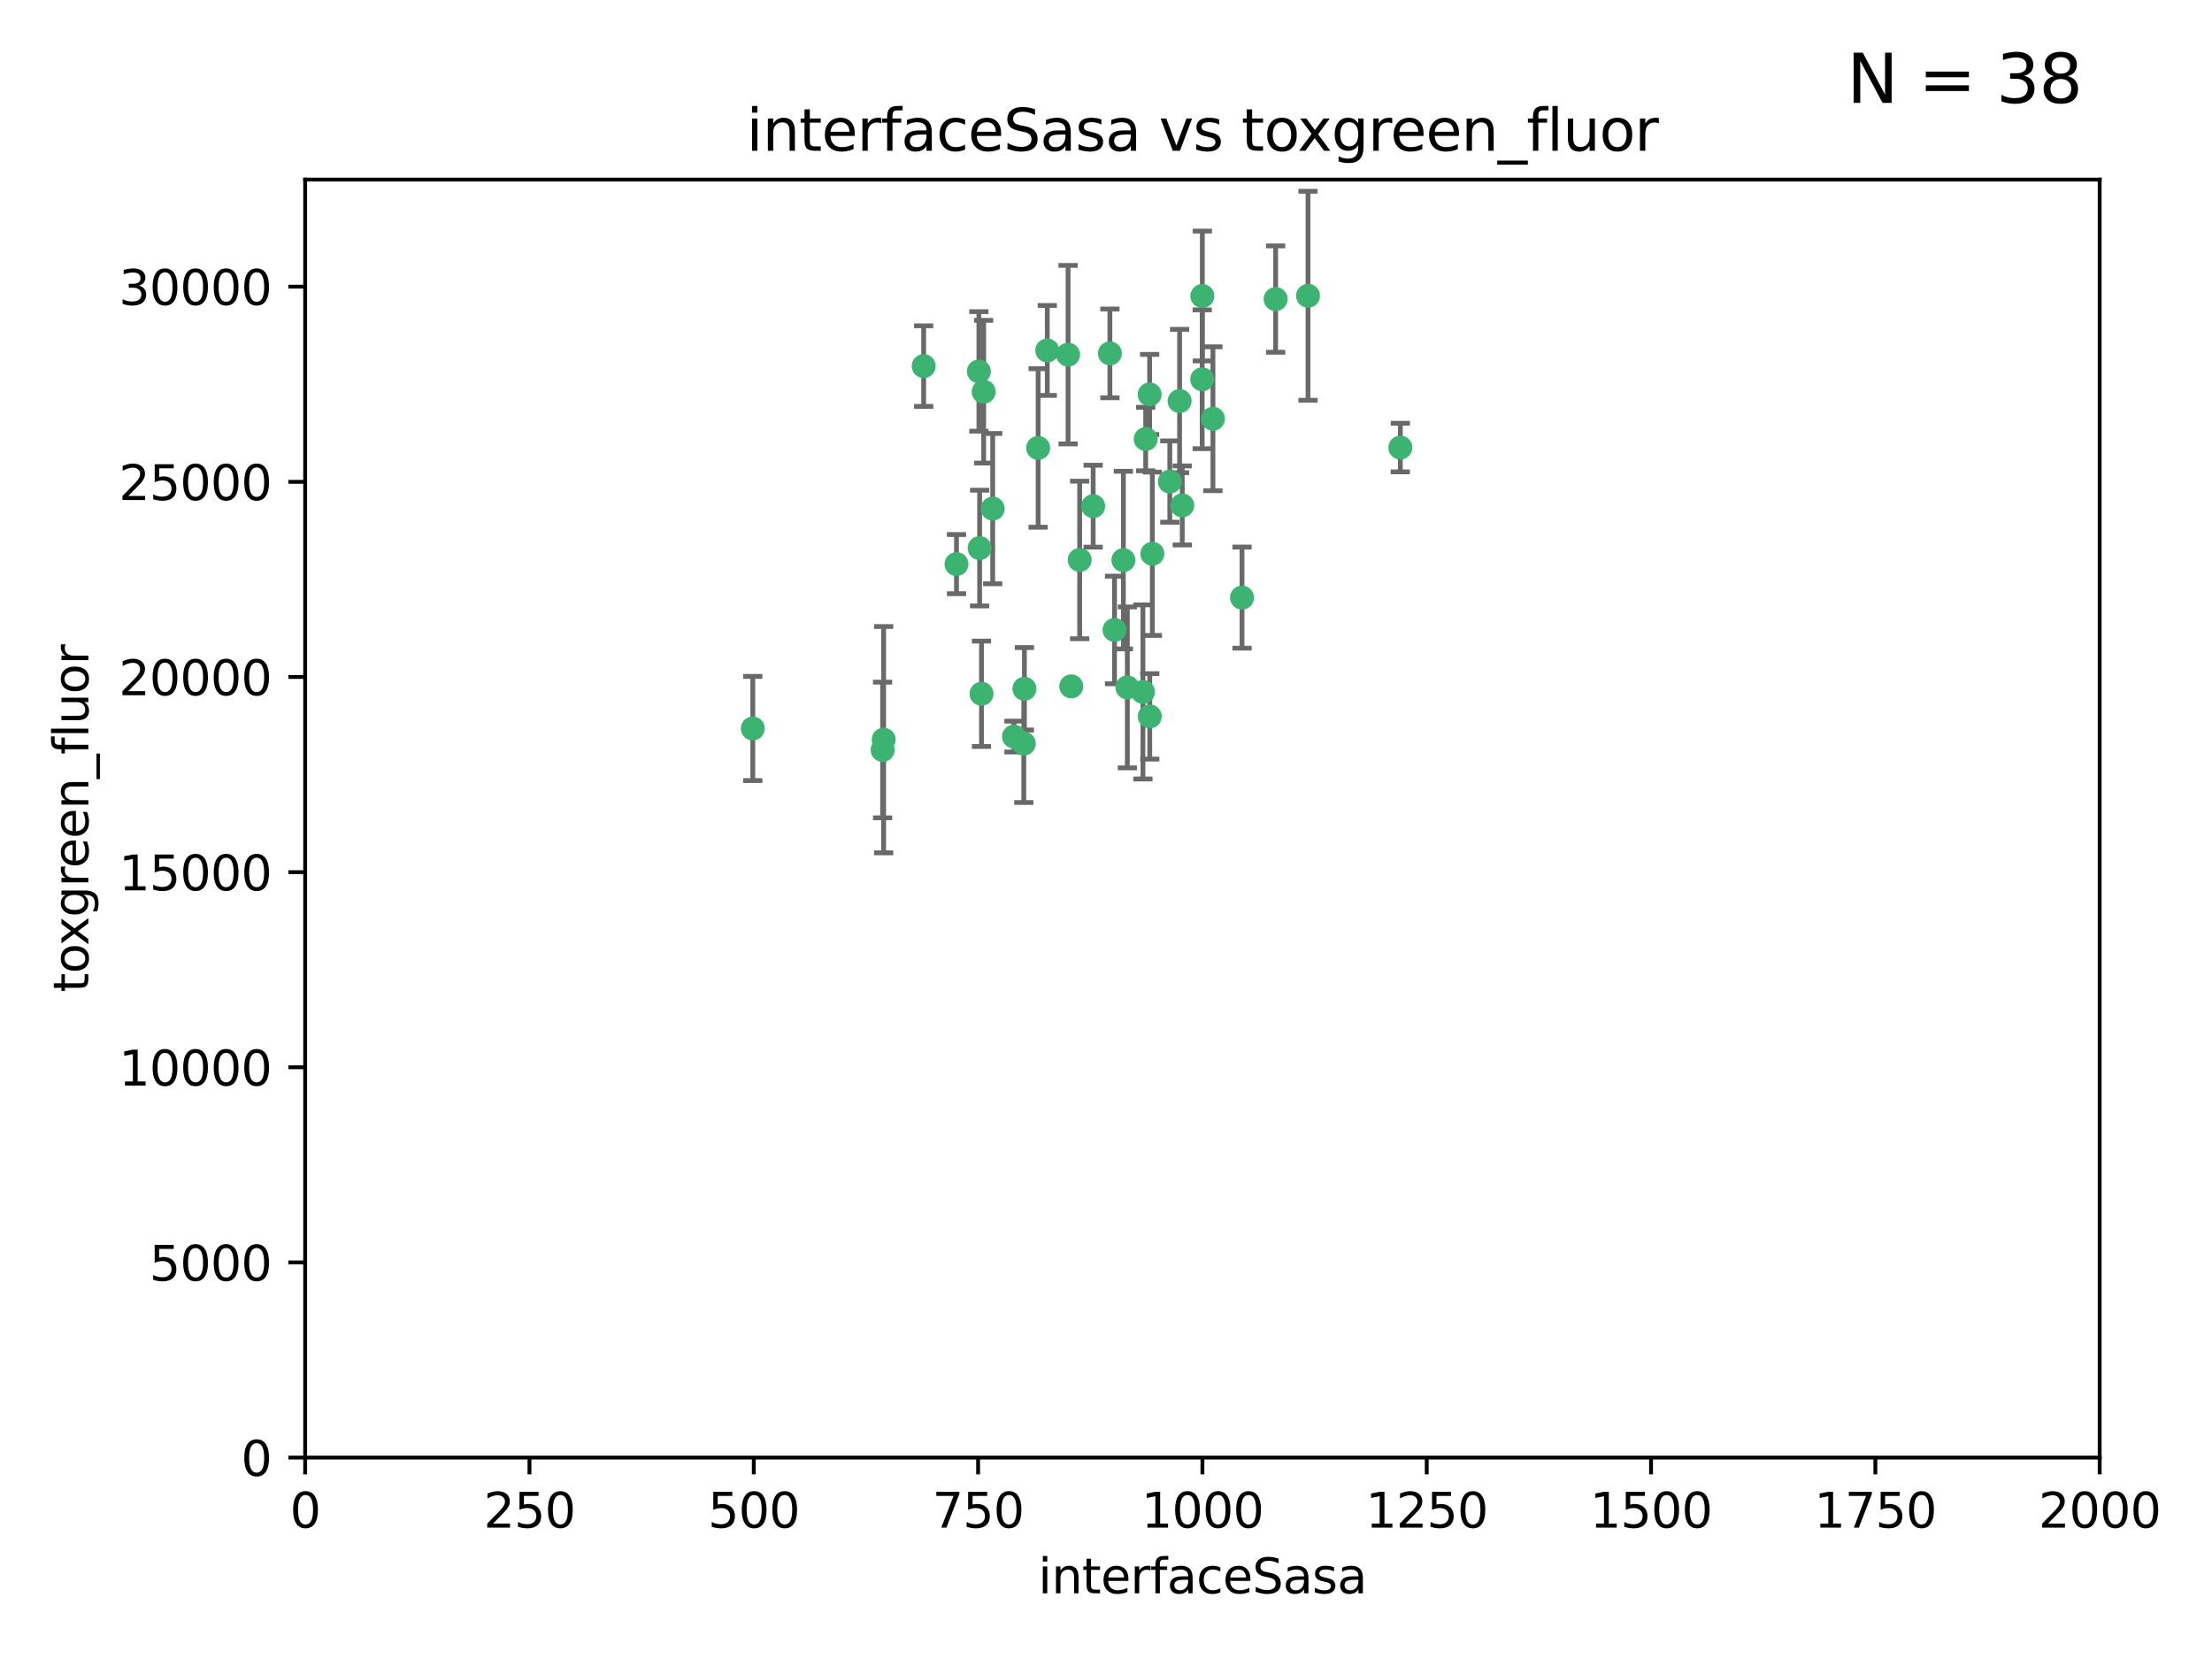 <?xml version="1.0" encoding="utf-8" standalone="no"?>
<!DOCTYPE svg PUBLIC "-//W3C//DTD SVG 1.1//EN"
  "http://www.w3.org/Graphics/SVG/1.1/DTD/svg11.dtd">
<svg xmlns:xlink="http://www.w3.org/1999/xlink" width="460.8pt" height="345.6pt" viewBox="0 0 460.8 345.6" xmlns="http://www.w3.org/2000/svg" version="1.1">
 <defs>
  <style type="text/css">*{stroke-linejoin: round; stroke-linecap: butt}</style>
 </defs>
 <g id="figure_1">
  <g id="patch_1">
   <path d="M 0 345.6 
L 460.8 345.6 
L 460.8 0 
L 0 0 
z
" style="fill: #ffffff"/>
  </g>
  <g id="axes_1">
   <g id="patch_2">
    <path d="M 63.571 303.64 
L 437.4 303.64 
L 437.4 37.411 
L 63.571 37.411 
z
" style="fill: #ffffff"/>
   </g>
   <g id="PathCollection_1">
    <defs>
     <path id="me54fa95b2d" d="M 0 1.118 
C 0.297 1.118 0.581 1 0.791 0.791 
C 1 0.581 1.118 0.297 1.118 0 
C 1.118 -0.297 1 -0.581 0.791 -0.791 
C 0.581 -1 0.297 -1.118 0 -1.118 
C -0.297 -1.118 -0.581 -1 -0.791 -0.791 
C -1 -0.581 -1.118 -0.297 -1.118 0 
C -1.118 0.297 -1 0.581 -0.791 0.791 
C -0.581 1 -0.297 1.118 0 1.118 
z
" style="stroke: #3cb371"/>
    </defs>
    <g clip-path="url(#p6f087265a3)">
     <use xlink:href="#me54fa95b2d" x="243.693" y="100.319" style="fill: #3cb371; stroke: #3cb371"/>
     <use xlink:href="#me54fa95b2d" x="272.484" y="61.614" style="fill: #3cb371; stroke: #3cb371"/>
     <use xlink:href="#me54fa95b2d" x="239.489" y="82.171" style="fill: #3cb371; stroke: #3cb371"/>
     <use xlink:href="#me54fa95b2d" x="250.437" y="79.013" style="fill: #3cb371; stroke: #3cb371"/>
     <use xlink:href="#me54fa95b2d" x="218.168" y="73.004" style="fill: #3cb371; stroke: #3cb371"/>
     <use xlink:href="#me54fa95b2d" x="265.738" y="62.3" style="fill: #3cb371; stroke: #3cb371"/>
     <use xlink:href="#me54fa95b2d" x="246.284" y="105.288" style="fill: #3cb371; stroke: #3cb371"/>
     <use xlink:href="#me54fa95b2d" x="252.676" y="87.233" style="fill: #3cb371; stroke: #3cb371"/>
     <use xlink:href="#me54fa95b2d" x="240.054" y="115.359" style="fill: #3cb371; stroke: #3cb371"/>
     <use xlink:href="#me54fa95b2d" x="258.734" y="124.496" style="fill: #3cb371; stroke: #3cb371"/>
     <use xlink:href="#me54fa95b2d" x="234.02" y="116.682" style="fill: #3cb371; stroke: #3cb371"/>
     <use xlink:href="#me54fa95b2d" x="223.161" y="142.981" style="fill: #3cb371; stroke: #3cb371"/>
     <use xlink:href="#me54fa95b2d" x="238.669" y="91.463" style="fill: #3cb371; stroke: #3cb371"/>
     <use xlink:href="#me54fa95b2d" x="227.725" y="105.446" style="fill: #3cb371; stroke: #3cb371"/>
     <use xlink:href="#me54fa95b2d" x="231.211" y="73.617" style="fill: #3cb371; stroke: #3cb371"/>
     <use xlink:href="#me54fa95b2d" x="213.404" y="143.488" style="fill: #3cb371; stroke: #3cb371"/>
     <use xlink:href="#me54fa95b2d" x="245.731" y="83.54" style="fill: #3cb371; stroke: #3cb371"/>
     <use xlink:href="#me54fa95b2d" x="204.916" y="81.601" style="fill: #3cb371; stroke: #3cb371"/>
     <use xlink:href="#me54fa95b2d" x="192.417" y="76.267" style="fill: #3cb371; stroke: #3cb371"/>
     <use xlink:href="#me54fa95b2d" x="213.275" y="154.899" style="fill: #3cb371; stroke: #3cb371"/>
     <use xlink:href="#me54fa95b2d" x="222.501" y="73.883" style="fill: #3cb371; stroke: #3cb371"/>
     <use xlink:href="#me54fa95b2d" x="206.796" y="105.956" style="fill: #3cb371; stroke: #3cb371"/>
     <use xlink:href="#me54fa95b2d" x="291.711" y="93.237" style="fill: #3cb371; stroke: #3cb371"/>
     <use xlink:href="#me54fa95b2d" x="224.916" y="116.65" style="fill: #3cb371; stroke: #3cb371"/>
     <use xlink:href="#me54fa95b2d" x="250.465" y="61.664" style="fill: #3cb371; stroke: #3cb371"/>
     <use xlink:href="#me54fa95b2d" x="199.256" y="117.515" style="fill: #3cb371; stroke: #3cb371"/>
     <use xlink:href="#me54fa95b2d" x="204.462" y="144.527" style="fill: #3cb371; stroke: #3cb371"/>
     <use xlink:href="#me54fa95b2d" x="216.26" y="93.316" style="fill: #3cb371; stroke: #3cb371"/>
     <use xlink:href="#me54fa95b2d" x="203.92" y="77.373" style="fill: #3cb371; stroke: #3cb371"/>
     <use xlink:href="#me54fa95b2d" x="204.073" y="114.173" style="fill: #3cb371; stroke: #3cb371"/>
     <use xlink:href="#me54fa95b2d" x="183.864" y="156.237" style="fill: #3cb371; stroke: #3cb371"/>
     <use xlink:href="#me54fa95b2d" x="211.23" y="153.437" style="fill: #3cb371; stroke: #3cb371"/>
     <use xlink:href="#me54fa95b2d" x="238.093" y="144.142" style="fill: #3cb371; stroke: #3cb371"/>
     <use xlink:href="#me54fa95b2d" x="239.516" y="149.234" style="fill: #3cb371; stroke: #3cb371"/>
     <use xlink:href="#me54fa95b2d" x="234.846" y="143.2" style="fill: #3cb371; stroke: #3cb371"/>
     <use xlink:href="#me54fa95b2d" x="184.082" y="154.087" style="fill: #3cb371; stroke: #3cb371"/>
     <use xlink:href="#me54fa95b2d" x="232.174" y="131.232" style="fill: #3cb371; stroke: #3cb371"/>
     <use xlink:href="#me54fa95b2d" x="156.817" y="151.755" style="fill: #3cb371; stroke: #3cb371"/>
    </g>
   </g>
   <g id="matplotlib.axis_1">
    <g id="xtick_1">
     <g id="line2d_1">
      <defs>
       <path id="m0daa7d604f" d="M 0 0 
L 0 3.5 
" style="stroke: #000000; stroke-width: 0.8"/>
      </defs>
      <g>
       <use xlink:href="#m0daa7d604f" x="63.571" y="303.64" style="stroke: #000000; stroke-width: 0.8"/>
      </g>
     </g>
     <g id="text_1">
      <!-- 0 -->
      <g transform="translate(60.39 318.238)scale(0.1 -0.1)">
       <defs>
        <path id="DejaVuSans-30" d="M 2034 4250 
Q 1547 4250 1301 3770 
Q 1056 3291 1056 2328 
Q 1056 1369 1301 889 
Q 1547 409 2034 409 
Q 2525 409 2770 889 
Q 3016 1369 3016 2328 
Q 3016 3291 2770 3770 
Q 2525 4250 2034 4250 
z
M 2034 4750 
Q 2819 4750 3233 4129 
Q 3647 3509 3647 2328 
Q 3647 1150 3233 529 
Q 2819 -91 2034 -91 
Q 1250 -91 836 529 
Q 422 1150 422 2328 
Q 422 3509 836 4129 
Q 1250 4750 2034 4750 
z
" transform="scale(0.016)"/>
       </defs>
       <use xlink:href="#DejaVuSans-30"/>
      </g>
     </g>
    </g>
    <g id="xtick_2">
     <g id="line2d_2">
      <g>
       <use xlink:href="#m0daa7d604f" x="110.3" y="303.64" style="stroke: #000000; stroke-width: 0.8"/>
      </g>
     </g>
     <g id="text_2">
      <!-- 250 -->
      <g transform="translate(100.756 318.238)scale(0.1 -0.1)">
       <defs>
        <path id="DejaVuSans-32" d="M 1228 531 
L 3431 531 
L 3431 0 
L 469 0 
L 469 531 
Q 828 903 1448 1529 
Q 2069 2156 2228 2338 
Q 2531 2678 2651 2914 
Q 2772 3150 2772 3378 
Q 2772 3750 2511 3984 
Q 2250 4219 1831 4219 
Q 1534 4219 1204 4116 
Q 875 4013 500 3803 
L 500 4441 
Q 881 4594 1212 4672 
Q 1544 4750 1819 4750 
Q 2544 4750 2975 4387 
Q 3406 4025 3406 3419 
Q 3406 3131 3298 2873 
Q 3191 2616 2906 2266 
Q 2828 2175 2409 1742 
Q 1991 1309 1228 531 
z
" transform="scale(0.016)"/>
        <path id="DejaVuSans-35" d="M 691 4666 
L 3169 4666 
L 3169 4134 
L 1269 4134 
L 1269 2991 
Q 1406 3038 1543 3061 
Q 1681 3084 1819 3084 
Q 2600 3084 3056 2656 
Q 3513 2228 3513 1497 
Q 3513 744 3044 326 
Q 2575 -91 1722 -91 
Q 1428 -91 1123 -41 
Q 819 9 494 109 
L 494 744 
Q 775 591 1075 516 
Q 1375 441 1709 441 
Q 2250 441 2565 725 
Q 2881 1009 2881 1497 
Q 2881 1984 2565 2268 
Q 2250 2553 1709 2553 
Q 1456 2553 1204 2497 
Q 953 2441 691 2322 
L 691 4666 
z
" transform="scale(0.016)"/>
       </defs>
       <use xlink:href="#DejaVuSans-32"/>
       <use xlink:href="#DejaVuSans-35" x="63.623"/>
       <use xlink:href="#DejaVuSans-30" x="127.246"/>
      </g>
     </g>
    </g>
    <g id="xtick_3">
     <g id="line2d_3">
      <g>
       <use xlink:href="#m0daa7d604f" x="157.028" y="303.64" style="stroke: #000000; stroke-width: 0.8"/>
      </g>
     </g>
     <g id="text_3">
      <!-- 500 -->
      <g transform="translate(147.485 318.238)scale(0.1 -0.1)">
       <use xlink:href="#DejaVuSans-35"/>
       <use xlink:href="#DejaVuSans-30" x="63.623"/>
       <use xlink:href="#DejaVuSans-30" x="127.246"/>
      </g>
     </g>
    </g>
    <g id="xtick_4">
     <g id="line2d_4">
      <g>
       <use xlink:href="#m0daa7d604f" x="203.757" y="303.64" style="stroke: #000000; stroke-width: 0.8"/>
      </g>
     </g>
     <g id="text_4">
      <!-- 750 -->
      <g transform="translate(194.213 318.238)scale(0.1 -0.1)">
       <defs>
        <path id="DejaVuSans-37" d="M 525 4666 
L 3525 4666 
L 3525 4397 
L 1831 0 
L 1172 0 
L 2766 4134 
L 525 4134 
L 525 4666 
z
" transform="scale(0.016)"/>
       </defs>
       <use xlink:href="#DejaVuSans-37"/>
       <use xlink:href="#DejaVuSans-35" x="63.623"/>
       <use xlink:href="#DejaVuSans-30" x="127.246"/>
      </g>
     </g>
    </g>
    <g id="xtick_5">
     <g id="line2d_5">
      <g>
       <use xlink:href="#m0daa7d604f" x="250.486" y="303.64" style="stroke: #000000; stroke-width: 0.8"/>
      </g>
     </g>
     <g id="text_5">
      <!-- 1000 -->
      <g transform="translate(237.761 318.238)scale(0.1 -0.1)">
       <defs>
        <path id="DejaVuSans-31" d="M 794 531 
L 1825 531 
L 1825 4091 
L 703 3866 
L 703 4441 
L 1819 4666 
L 2450 4666 
L 2450 531 
L 3481 531 
L 3481 0 
L 794 0 
L 794 531 
z
" transform="scale(0.016)"/>
       </defs>
       <use xlink:href="#DejaVuSans-31"/>
       <use xlink:href="#DejaVuSans-30" x="63.623"/>
       <use xlink:href="#DejaVuSans-30" x="127.246"/>
       <use xlink:href="#DejaVuSans-30" x="190.869"/>
      </g>
     </g>
    </g>
    <g id="xtick_6">
     <g id="line2d_6">
      <g>
       <use xlink:href="#m0daa7d604f" x="297.214" y="303.64" style="stroke: #000000; stroke-width: 0.8"/>
      </g>
     </g>
     <g id="text_6">
      <!-- 1250 -->
      <g transform="translate(284.489 318.238)scale(0.1 -0.1)">
       <use xlink:href="#DejaVuSans-31"/>
       <use xlink:href="#DejaVuSans-32" x="63.623"/>
       <use xlink:href="#DejaVuSans-35" x="127.246"/>
       <use xlink:href="#DejaVuSans-30" x="190.869"/>
      </g>
     </g>
    </g>
    <g id="xtick_7">
     <g id="line2d_7">
      <g>
       <use xlink:href="#m0daa7d604f" x="343.943" y="303.64" style="stroke: #000000; stroke-width: 0.8"/>
      </g>
     </g>
     <g id="text_7">
      <!-- 1500 -->
      <g transform="translate(331.218 318.238)scale(0.1 -0.1)">
       <use xlink:href="#DejaVuSans-31"/>
       <use xlink:href="#DejaVuSans-35" x="63.623"/>
       <use xlink:href="#DejaVuSans-30" x="127.246"/>
       <use xlink:href="#DejaVuSans-30" x="190.869"/>
      </g>
     </g>
    </g>
    <g id="xtick_8">
     <g id="line2d_8">
      <g>
       <use xlink:href="#m0daa7d604f" x="390.671" y="303.64" style="stroke: #000000; stroke-width: 0.8"/>
      </g>
     </g>
     <g id="text_8">
      <!-- 1750 -->
      <g transform="translate(377.946 318.238)scale(0.1 -0.1)">
       <use xlink:href="#DejaVuSans-31"/>
       <use xlink:href="#DejaVuSans-37" x="63.623"/>
       <use xlink:href="#DejaVuSans-35" x="127.246"/>
       <use xlink:href="#DejaVuSans-30" x="190.869"/>
      </g>
     </g>
    </g>
    <g id="xtick_9">
     <g id="line2d_9">
      <g>
       <use xlink:href="#m0daa7d604f" x="437.4" y="303.64" style="stroke: #000000; stroke-width: 0.8"/>
      </g>
     </g>
     <g id="text_9">
      <!-- 2000 -->
      <g transform="translate(424.675 318.238)scale(0.1 -0.1)">
       <use xlink:href="#DejaVuSans-32"/>
       <use xlink:href="#DejaVuSans-30" x="63.623"/>
       <use xlink:href="#DejaVuSans-30" x="127.246"/>
       <use xlink:href="#DejaVuSans-30" x="190.869"/>
      </g>
     </g>
    </g>
    <g id="text_10">
     <!-- interfaceSasa -->
     <g transform="translate(216.279 331.917)scale(0.1 -0.1)">
      <defs>
       <path id="DejaVuSans-69" d="M 603 3500 
L 1178 3500 
L 1178 0 
L 603 0 
L 603 3500 
z
M 603 4863 
L 1178 4863 
L 1178 4134 
L 603 4134 
L 603 4863 
z
" transform="scale(0.016)"/>
       <path id="DejaVuSans-6e" d="M 3513 2113 
L 3513 0 
L 2938 0 
L 2938 2094 
Q 2938 2591 2744 2837 
Q 2550 3084 2163 3084 
Q 1697 3084 1428 2787 
Q 1159 2491 1159 1978 
L 1159 0 
L 581 0 
L 581 3500 
L 1159 3500 
L 1159 2956 
Q 1366 3272 1645 3428 
Q 1925 3584 2291 3584 
Q 2894 3584 3203 3211 
Q 3513 2838 3513 2113 
z
" transform="scale(0.016)"/>
       <path id="DejaVuSans-74" d="M 1172 4494 
L 1172 3500 
L 2356 3500 
L 2356 3053 
L 1172 3053 
L 1172 1153 
Q 1172 725 1289 603 
Q 1406 481 1766 481 
L 2356 481 
L 2356 0 
L 1766 0 
Q 1100 0 847 248 
Q 594 497 594 1153 
L 594 3053 
L 172 3053 
L 172 3500 
L 594 3500 
L 594 4494 
L 1172 4494 
z
" transform="scale(0.016)"/>
       <path id="DejaVuSans-65" d="M 3597 1894 
L 3597 1613 
L 953 1613 
Q 991 1019 1311 708 
Q 1631 397 2203 397 
Q 2534 397 2845 478 
Q 3156 559 3463 722 
L 3463 178 
Q 3153 47 2828 -22 
Q 2503 -91 2169 -91 
Q 1331 -91 842 396 
Q 353 884 353 1716 
Q 353 2575 817 3079 
Q 1281 3584 2069 3584 
Q 2775 3584 3186 3129 
Q 3597 2675 3597 1894 
z
M 3022 2063 
Q 3016 2534 2758 2815 
Q 2500 3097 2075 3097 
Q 1594 3097 1305 2825 
Q 1016 2553 972 2059 
L 3022 2063 
z
" transform="scale(0.016)"/>
       <path id="DejaVuSans-72" d="M 2631 2963 
Q 2534 3019 2420 3045 
Q 2306 3072 2169 3072 
Q 1681 3072 1420 2755 
Q 1159 2438 1159 1844 
L 1159 0 
L 581 0 
L 581 3500 
L 1159 3500 
L 1159 2956 
Q 1341 3275 1631 3429 
Q 1922 3584 2338 3584 
Q 2397 3584 2469 3576 
Q 2541 3569 2628 3553 
L 2631 2963 
z
" transform="scale(0.016)"/>
       <path id="DejaVuSans-66" d="M 2375 4863 
L 2375 4384 
L 1825 4384 
Q 1516 4384 1395 4259 
Q 1275 4134 1275 3809 
L 1275 3500 
L 2222 3500 
L 2222 3053 
L 1275 3053 
L 1275 0 
L 697 0 
L 697 3053 
L 147 3053 
L 147 3500 
L 697 3500 
L 697 3744 
Q 697 4328 969 4595 
Q 1241 4863 1831 4863 
L 2375 4863 
z
" transform="scale(0.016)"/>
       <path id="DejaVuSans-61" d="M 2194 1759 
Q 1497 1759 1228 1600 
Q 959 1441 959 1056 
Q 959 750 1161 570 
Q 1363 391 1709 391 
Q 2188 391 2477 730 
Q 2766 1069 2766 1631 
L 2766 1759 
L 2194 1759 
z
M 3341 1997 
L 3341 0 
L 2766 0 
L 2766 531 
Q 2569 213 2275 61 
Q 1981 -91 1556 -91 
Q 1019 -91 701 211 
Q 384 513 384 1019 
Q 384 1609 779 1909 
Q 1175 2209 1959 2209 
L 2766 2209 
L 2766 2266 
Q 2766 2663 2505 2880 
Q 2244 3097 1772 3097 
Q 1472 3097 1187 3025 
Q 903 2953 641 2809 
L 641 3341 
Q 956 3463 1253 3523 
Q 1550 3584 1831 3584 
Q 2591 3584 2966 3190 
Q 3341 2797 3341 1997 
z
" transform="scale(0.016)"/>
       <path id="DejaVuSans-63" d="M 3122 3366 
L 3122 2828 
Q 2878 2963 2633 3030 
Q 2388 3097 2138 3097 
Q 1578 3097 1268 2742 
Q 959 2388 959 1747 
Q 959 1106 1268 751 
Q 1578 397 2138 397 
Q 2388 397 2633 464 
Q 2878 531 3122 666 
L 3122 134 
Q 2881 22 2623 -34 
Q 2366 -91 2075 -91 
Q 1284 -91 818 406 
Q 353 903 353 1747 
Q 353 2603 823 3093 
Q 1294 3584 2113 3584 
Q 2378 3584 2631 3529 
Q 2884 3475 3122 3366 
z
" transform="scale(0.016)"/>
       <path id="DejaVuSans-53" d="M 3425 4513 
L 3425 3897 
Q 3066 4069 2747 4153 
Q 2428 4238 2131 4238 
Q 1616 4238 1336 4038 
Q 1056 3838 1056 3469 
Q 1056 3159 1242 3001 
Q 1428 2844 1947 2747 
L 2328 2669 
Q 3034 2534 3370 2195 
Q 3706 1856 3706 1288 
Q 3706 609 3251 259 
Q 2797 -91 1919 -91 
Q 1588 -91 1214 -16 
Q 841 59 441 206 
L 441 856 
Q 825 641 1194 531 
Q 1563 422 1919 422 
Q 2459 422 2753 634 
Q 3047 847 3047 1241 
Q 3047 1584 2836 1778 
Q 2625 1972 2144 2069 
L 1759 2144 
Q 1053 2284 737 2584 
Q 422 2884 422 3419 
Q 422 4038 858 4394 
Q 1294 4750 2059 4750 
Q 2388 4750 2728 4690 
Q 3069 4631 3425 4513 
z
" transform="scale(0.016)"/>
       <path id="DejaVuSans-73" d="M 2834 3397 
L 2834 2853 
Q 2591 2978 2328 3040 
Q 2066 3103 1784 3103 
Q 1356 3103 1142 2972 
Q 928 2841 928 2578 
Q 928 2378 1081 2264 
Q 1234 2150 1697 2047 
L 1894 2003 
Q 2506 1872 2764 1633 
Q 3022 1394 3022 966 
Q 3022 478 2636 193 
Q 2250 -91 1575 -91 
Q 1294 -91 989 -36 
Q 684 19 347 128 
L 347 722 
Q 666 556 975 473 
Q 1284 391 1588 391 
Q 1994 391 2212 530 
Q 2431 669 2431 922 
Q 2431 1156 2273 1281 
Q 2116 1406 1581 1522 
L 1381 1569 
Q 847 1681 609 1914 
Q 372 2147 372 2553 
Q 372 3047 722 3315 
Q 1072 3584 1716 3584 
Q 2034 3584 2315 3537 
Q 2597 3491 2834 3397 
z
" transform="scale(0.016)"/>
      </defs>
      <use xlink:href="#DejaVuSans-69"/>
      <use xlink:href="#DejaVuSans-6e" x="27.783"/>
      <use xlink:href="#DejaVuSans-74" x="91.162"/>
      <use xlink:href="#DejaVuSans-65" x="130.371"/>
      <use xlink:href="#DejaVuSans-72" x="191.895"/>
      <use xlink:href="#DejaVuSans-66" x="233.008"/>
      <use xlink:href="#DejaVuSans-61" x="268.213"/>
      <use xlink:href="#DejaVuSans-63" x="329.492"/>
      <use xlink:href="#DejaVuSans-65" x="384.473"/>
      <use xlink:href="#DejaVuSans-53" x="445.996"/>
      <use xlink:href="#DejaVuSans-61" x="509.473"/>
      <use xlink:href="#DejaVuSans-73" x="570.752"/>
      <use xlink:href="#DejaVuSans-61" x="622.852"/>
     </g>
    </g>
   </g>
   <g id="matplotlib.axis_2">
    <g id="ytick_1">
     <g id="line2d_10">
      <defs>
       <path id="m6860f4aee6" d="M 0 0 
L -3.5 0 
" style="stroke: #000000; stroke-width: 0.8"/>
      </defs>
      <g>
       <use xlink:href="#m6860f4aee6" x="63.571" y="303.64" style="stroke: #000000; stroke-width: 0.8"/>
      </g>
     </g>
     <g id="text_11">
      <!-- 0 -->
      <g transform="translate(50.209 307.439)scale(0.1 -0.1)">
       <use xlink:href="#DejaVuSans-30"/>
      </g>
     </g>
    </g>
    <g id="ytick_2">
     <g id="line2d_11">
      <g>
       <use xlink:href="#m6860f4aee6" x="63.571" y="262.986" style="stroke: #000000; stroke-width: 0.8"/>
      </g>
     </g>
     <g id="text_12">
      <!-- 5000 -->
      <g transform="translate(31.121 266.786)scale(0.1 -0.1)">
       <use xlink:href="#DejaVuSans-35"/>
       <use xlink:href="#DejaVuSans-30" x="63.623"/>
       <use xlink:href="#DejaVuSans-30" x="127.246"/>
       <use xlink:href="#DejaVuSans-30" x="190.869"/>
      </g>
     </g>
    </g>
    <g id="ytick_3">
     <g id="line2d_12">
      <g>
       <use xlink:href="#m6860f4aee6" x="63.571" y="222.333" style="stroke: #000000; stroke-width: 0.8"/>
      </g>
     </g>
     <g id="text_13">
      <!-- 10000 -->
      <g transform="translate(24.759 226.132)scale(0.1 -0.1)">
       <use xlink:href="#DejaVuSans-31"/>
       <use xlink:href="#DejaVuSans-30" x="63.623"/>
       <use xlink:href="#DejaVuSans-30" x="127.246"/>
       <use xlink:href="#DejaVuSans-30" x="190.869"/>
       <use xlink:href="#DejaVuSans-30" x="254.492"/>
      </g>
     </g>
    </g>
    <g id="ytick_4">
     <g id="line2d_13">
      <g>
       <use xlink:href="#m6860f4aee6" x="63.571" y="181.679" style="stroke: #000000; stroke-width: 0.8"/>
      </g>
     </g>
     <g id="text_14">
      <!-- 15000 -->
      <g transform="translate(24.759 185.478)scale(0.1 -0.1)">
       <use xlink:href="#DejaVuSans-31"/>
       <use xlink:href="#DejaVuSans-35" x="63.623"/>
       <use xlink:href="#DejaVuSans-30" x="127.246"/>
       <use xlink:href="#DejaVuSans-30" x="190.869"/>
       <use xlink:href="#DejaVuSans-30" x="254.492"/>
      </g>
     </g>
    </g>
    <g id="ytick_5">
     <g id="line2d_14">
      <g>
       <use xlink:href="#m6860f4aee6" x="63.571" y="141.026" style="stroke: #000000; stroke-width: 0.8"/>
      </g>
     </g>
     <g id="text_15">
      <!-- 20000 -->
      <g transform="translate(24.759 144.825)scale(0.1 -0.1)">
       <use xlink:href="#DejaVuSans-32"/>
       <use xlink:href="#DejaVuSans-30" x="63.623"/>
       <use xlink:href="#DejaVuSans-30" x="127.246"/>
       <use xlink:href="#DejaVuSans-30" x="190.869"/>
       <use xlink:href="#DejaVuSans-30" x="254.492"/>
      </g>
     </g>
    </g>
    <g id="ytick_6">
     <g id="line2d_15">
      <g>
       <use xlink:href="#m6860f4aee6" x="63.571" y="100.372" style="stroke: #000000; stroke-width: 0.8"/>
      </g>
     </g>
     <g id="text_16">
      <!-- 25000 -->
      <g transform="translate(24.759 104.171)scale(0.1 -0.1)">
       <use xlink:href="#DejaVuSans-32"/>
       <use xlink:href="#DejaVuSans-35" x="63.623"/>
       <use xlink:href="#DejaVuSans-30" x="127.246"/>
       <use xlink:href="#DejaVuSans-30" x="190.869"/>
       <use xlink:href="#DejaVuSans-30" x="254.492"/>
      </g>
     </g>
    </g>
    <g id="ytick_7">
     <g id="line2d_16">
      <g>
       <use xlink:href="#m6860f4aee6" x="63.571" y="59.718" style="stroke: #000000; stroke-width: 0.8"/>
      </g>
     </g>
     <g id="text_17">
      <!-- 30000 -->
      <g transform="translate(24.759 63.518)scale(0.1 -0.1)">
       <defs>
        <path id="DejaVuSans-33" d="M 2597 2516 
Q 3050 2419 3304 2112 
Q 3559 1806 3559 1356 
Q 3559 666 3084 287 
Q 2609 -91 1734 -91 
Q 1441 -91 1130 -33 
Q 819 25 488 141 
L 488 750 
Q 750 597 1062 519 
Q 1375 441 1716 441 
Q 2309 441 2620 675 
Q 2931 909 2931 1356 
Q 2931 1769 2642 2001 
Q 2353 2234 1838 2234 
L 1294 2234 
L 1294 2753 
L 1863 2753 
Q 2328 2753 2575 2939 
Q 2822 3125 2822 3475 
Q 2822 3834 2567 4026 
Q 2313 4219 1838 4219 
Q 1578 4219 1281 4162 
Q 984 4106 628 3988 
L 628 4550 
Q 988 4650 1302 4700 
Q 1616 4750 1894 4750 
Q 2613 4750 3031 4423 
Q 3450 4097 3450 3541 
Q 3450 3153 3228 2886 
Q 3006 2619 2597 2516 
z
" transform="scale(0.016)"/>
       </defs>
       <use xlink:href="#DejaVuSans-33"/>
       <use xlink:href="#DejaVuSans-30" x="63.623"/>
       <use xlink:href="#DejaVuSans-30" x="127.246"/>
       <use xlink:href="#DejaVuSans-30" x="190.869"/>
       <use xlink:href="#DejaVuSans-30" x="254.492"/>
      </g>
     </g>
    </g>
    <g id="text_18">
     <!-- toxgreen_fluor -->
     <g transform="translate(18.401 206.72)rotate(-90)scale(0.1 -0.1)">
      <defs>
       <path id="DejaVuSans-6f" d="M 1959 3097 
Q 1497 3097 1228 2736 
Q 959 2375 959 1747 
Q 959 1119 1226 758 
Q 1494 397 1959 397 
Q 2419 397 2687 759 
Q 2956 1122 2956 1747 
Q 2956 2369 2687 2733 
Q 2419 3097 1959 3097 
z
M 1959 3584 
Q 2709 3584 3137 3096 
Q 3566 2609 3566 1747 
Q 3566 888 3137 398 
Q 2709 -91 1959 -91 
Q 1206 -91 779 398 
Q 353 888 353 1747 
Q 353 2609 779 3096 
Q 1206 3584 1959 3584 
z
" transform="scale(0.016)"/>
       <path id="DejaVuSans-78" d="M 3513 3500 
L 2247 1797 
L 3578 0 
L 2900 0 
L 1881 1375 
L 863 0 
L 184 0 
L 1544 1831 
L 300 3500 
L 978 3500 
L 1906 2253 
L 2834 3500 
L 3513 3500 
z
" transform="scale(0.016)"/>
       <path id="DejaVuSans-67" d="M 2906 1791 
Q 2906 2416 2648 2759 
Q 2391 3103 1925 3103 
Q 1463 3103 1205 2759 
Q 947 2416 947 1791 
Q 947 1169 1205 825 
Q 1463 481 1925 481 
Q 2391 481 2648 825 
Q 2906 1169 2906 1791 
z
M 3481 434 
Q 3481 -459 3084 -895 
Q 2688 -1331 1869 -1331 
Q 1566 -1331 1297 -1286 
Q 1028 -1241 775 -1147 
L 775 -588 
Q 1028 -725 1275 -790 
Q 1522 -856 1778 -856 
Q 2344 -856 2625 -561 
Q 2906 -266 2906 331 
L 2906 616 
Q 2728 306 2450 153 
Q 2172 0 1784 0 
Q 1141 0 747 490 
Q 353 981 353 1791 
Q 353 2603 747 3093 
Q 1141 3584 1784 3584 
Q 2172 3584 2450 3431 
Q 2728 3278 2906 2969 
L 2906 3500 
L 3481 3500 
L 3481 434 
z
" transform="scale(0.016)"/>
       <path id="DejaVuSans-5f" d="M 3263 -1063 
L 3263 -1509 
L -63 -1509 
L -63 -1063 
L 3263 -1063 
z
" transform="scale(0.016)"/>
       <path id="DejaVuSans-6c" d="M 603 4863 
L 1178 4863 
L 1178 0 
L 603 0 
L 603 4863 
z
" transform="scale(0.016)"/>
       <path id="DejaVuSans-75" d="M 544 1381 
L 544 3500 
L 1119 3500 
L 1119 1403 
Q 1119 906 1312 657 
Q 1506 409 1894 409 
Q 2359 409 2629 706 
Q 2900 1003 2900 1516 
L 2900 3500 
L 3475 3500 
L 3475 0 
L 2900 0 
L 2900 538 
Q 2691 219 2414 64 
Q 2138 -91 1772 -91 
Q 1169 -91 856 284 
Q 544 659 544 1381 
z
M 1991 3584 
L 1991 3584 
z
" transform="scale(0.016)"/>
      </defs>
      <use xlink:href="#DejaVuSans-74"/>
      <use xlink:href="#DejaVuSans-6f" x="39.209"/>
      <use xlink:href="#DejaVuSans-78" x="97.266"/>
      <use xlink:href="#DejaVuSans-67" x="156.445"/>
      <use xlink:href="#DejaVuSans-72" x="219.922"/>
      <use xlink:href="#DejaVuSans-65" x="258.785"/>
      <use xlink:href="#DejaVuSans-65" x="320.309"/>
      <use xlink:href="#DejaVuSans-6e" x="381.832"/>
      <use xlink:href="#DejaVuSans-5f" x="445.211"/>
      <use xlink:href="#DejaVuSans-66" x="495.211"/>
      <use xlink:href="#DejaVuSans-6c" x="530.416"/>
      <use xlink:href="#DejaVuSans-75" x="558.199"/>
      <use xlink:href="#DejaVuSans-6f" x="621.578"/>
      <use xlink:href="#DejaVuSans-72" x="682.76"/>
     </g>
    </g>
   </g>
   <g id="LineCollection_1">
    <path d="M 243.693 108.787 
L 243.693 91.852 
" clip-path="url(#p6f087265a3)" style="fill: none; stroke: #696969"/>
    <path d="M 272.484 83.38 
L 272.484 39.848 
" clip-path="url(#p6f087265a3)" style="fill: none; stroke: #696969"/>
    <path d="M 239.489 90.514 
L 239.489 73.828 
" clip-path="url(#p6f087265a3)" style="fill: none; stroke: #696969"/>
    <path d="M 250.437 93.467 
L 250.437 64.559 
" clip-path="url(#p6f087265a3)" style="fill: none; stroke: #696969"/>
    <path d="M 218.168 82.377 
L 218.168 63.632 
" clip-path="url(#p6f087265a3)" style="fill: none; stroke: #696969"/>
    <path d="M 265.738 73.378 
L 265.738 51.222 
" clip-path="url(#p6f087265a3)" style="fill: none; stroke: #696969"/>
    <path d="M 246.284 113.522 
L 246.284 97.054 
" clip-path="url(#p6f087265a3)" style="fill: none; stroke: #696969"/>
    <path d="M 252.676 102.217 
L 252.676 72.249 
" clip-path="url(#p6f087265a3)" style="fill: none; stroke: #696969"/>
    <path d="M 240.054 132.375 
L 240.054 98.343 
" clip-path="url(#p6f087265a3)" style="fill: none; stroke: #696969"/>
    <path d="M 258.734 135.03 
L 258.734 113.961 
" clip-path="url(#p6f087265a3)" style="fill: none; stroke: #696969"/>
    <path d="M 234.02 135.19 
L 234.02 98.175 
" clip-path="url(#p6f087265a3)" style="fill: none; stroke: #696969"/>
    <path d="M 223.161 143.589 
L 223.161 142.373 
" clip-path="url(#p6f087265a3)" style="fill: none; stroke: #696969"/>
    <path d="M 238.669 98.075 
L 238.669 84.85 
" clip-path="url(#p6f087265a3)" style="fill: none; stroke: #696969"/>
    <path d="M 227.725 113.976 
L 227.725 96.917 
" clip-path="url(#p6f087265a3)" style="fill: none; stroke: #696969"/>
    <path d="M 231.211 82.862 
L 231.211 64.371 
" clip-path="url(#p6f087265a3)" style="fill: none; stroke: #696969"/>
    <path d="M 213.404 152.078 
L 213.404 134.898 
" clip-path="url(#p6f087265a3)" style="fill: none; stroke: #696969"/>
    <path d="M 245.731 98.468 
L 245.731 68.613 
" clip-path="url(#p6f087265a3)" style="fill: none; stroke: #696969"/>
    <path d="M 204.916 96.47 
L 204.916 66.732 
" clip-path="url(#p6f087265a3)" style="fill: none; stroke: #696969"/>
    <path d="M 192.417 84.664 
L 192.417 67.869 
" clip-path="url(#p6f087265a3)" style="fill: none; stroke: #696969"/>
    <path d="M 213.275 167.168 
L 213.275 142.63 
" clip-path="url(#p6f087265a3)" style="fill: none; stroke: #696969"/>
    <path d="M 222.501 92.474 
L 222.501 55.291 
" clip-path="url(#p6f087265a3)" style="fill: none; stroke: #696969"/>
    <path d="M 206.796 121.609 
L 206.796 90.302 
" clip-path="url(#p6f087265a3)" style="fill: none; stroke: #696969"/>
    <path d="M 291.711 98.3 
L 291.711 88.175 
" clip-path="url(#p6f087265a3)" style="fill: none; stroke: #696969"/>
    <path d="M 224.916 133.058 
L 224.916 100.243 
" clip-path="url(#p6f087265a3)" style="fill: none; stroke: #696969"/>
    <path d="M 250.465 75.185 
L 250.465 48.142 
" clip-path="url(#p6f087265a3)" style="fill: none; stroke: #696969"/>
    <path d="M 199.256 123.677 
L 199.256 111.354 
" clip-path="url(#p6f087265a3)" style="fill: none; stroke: #696969"/>
    <path d="M 204.462 155.498 
L 204.462 133.556 
" clip-path="url(#p6f087265a3)" style="fill: none; stroke: #696969"/>
    <path d="M 216.26 109.832 
L 216.26 76.799 
" clip-path="url(#p6f087265a3)" style="fill: none; stroke: #696969"/>
    <path d="M 203.92 89.821 
L 203.92 64.926 
" clip-path="url(#p6f087265a3)" style="fill: none; stroke: #696969"/>
    <path d="M 204.073 126.225 
L 204.073 102.122 
" clip-path="url(#p6f087265a3)" style="fill: none; stroke: #696969"/>
    <path d="M 183.864 170.367 
L 183.864 142.106 
" clip-path="url(#p6f087265a3)" style="fill: none; stroke: #696969"/>
    <path d="M 211.23 156.651 
L 211.23 150.223 
" clip-path="url(#p6f087265a3)" style="fill: none; stroke: #696969"/>
    <path d="M 238.093 162.277 
L 238.093 126.007 
" clip-path="url(#p6f087265a3)" style="fill: none; stroke: #696969"/>
    <path d="M 239.516 158.134 
L 239.516 140.335 
" clip-path="url(#p6f087265a3)" style="fill: none; stroke: #696969"/>
    <path d="M 234.846 159.961 
L 234.846 126.439 
" clip-path="url(#p6f087265a3)" style="fill: none; stroke: #696969"/>
    <path d="M 184.082 177.661 
L 184.082 130.513 
" clip-path="url(#p6f087265a3)" style="fill: none; stroke: #696969"/>
    <path d="M 232.174 142.439 
L 232.174 120.026 
" clip-path="url(#p6f087265a3)" style="fill: none; stroke: #696969"/>
    <path d="M 156.817 162.606 
L 156.817 140.905 
" clip-path="url(#p6f087265a3)" style="fill: none; stroke: #696969"/>
   </g>
   <g id="line2d_17">
    <defs>
     <path id="mbd925a513c" d="M 2 0 
L -2 -0 
" style="stroke: #696969"/>
    </defs>
    <g clip-path="url(#p6f087265a3)">
     <use xlink:href="#mbd925a513c" x="243.693" y="108.787" style="fill: #696969; stroke: #696969"/>
     <use xlink:href="#mbd925a513c" x="272.484" y="83.38" style="fill: #696969; stroke: #696969"/>
     <use xlink:href="#mbd925a513c" x="239.489" y="90.514" style="fill: #696969; stroke: #696969"/>
     <use xlink:href="#mbd925a513c" x="250.437" y="93.467" style="fill: #696969; stroke: #696969"/>
     <use xlink:href="#mbd925a513c" x="218.168" y="82.377" style="fill: #696969; stroke: #696969"/>
     <use xlink:href="#mbd925a513c" x="265.738" y="73.378" style="fill: #696969; stroke: #696969"/>
     <use xlink:href="#mbd925a513c" x="246.284" y="113.522" style="fill: #696969; stroke: #696969"/>
     <use xlink:href="#mbd925a513c" x="252.676" y="102.217" style="fill: #696969; stroke: #696969"/>
     <use xlink:href="#mbd925a513c" x="240.054" y="132.375" style="fill: #696969; stroke: #696969"/>
     <use xlink:href="#mbd925a513c" x="258.734" y="135.03" style="fill: #696969; stroke: #696969"/>
     <use xlink:href="#mbd925a513c" x="234.02" y="135.19" style="fill: #696969; stroke: #696969"/>
     <use xlink:href="#mbd925a513c" x="223.161" y="143.589" style="fill: #696969; stroke: #696969"/>
     <use xlink:href="#mbd925a513c" x="238.669" y="98.075" style="fill: #696969; stroke: #696969"/>
     <use xlink:href="#mbd925a513c" x="227.725" y="113.976" style="fill: #696969; stroke: #696969"/>
     <use xlink:href="#mbd925a513c" x="231.211" y="82.862" style="fill: #696969; stroke: #696969"/>
     <use xlink:href="#mbd925a513c" x="213.404" y="152.078" style="fill: #696969; stroke: #696969"/>
     <use xlink:href="#mbd925a513c" x="245.731" y="98.468" style="fill: #696969; stroke: #696969"/>
     <use xlink:href="#mbd925a513c" x="204.916" y="96.47" style="fill: #696969; stroke: #696969"/>
     <use xlink:href="#mbd925a513c" x="192.417" y="84.664" style="fill: #696969; stroke: #696969"/>
     <use xlink:href="#mbd925a513c" x="213.275" y="167.168" style="fill: #696969; stroke: #696969"/>
     <use xlink:href="#mbd925a513c" x="222.501" y="92.474" style="fill: #696969; stroke: #696969"/>
     <use xlink:href="#mbd925a513c" x="206.796" y="121.609" style="fill: #696969; stroke: #696969"/>
     <use xlink:href="#mbd925a513c" x="291.711" y="98.3" style="fill: #696969; stroke: #696969"/>
     <use xlink:href="#mbd925a513c" x="224.916" y="133.058" style="fill: #696969; stroke: #696969"/>
     <use xlink:href="#mbd925a513c" x="250.465" y="75.185" style="fill: #696969; stroke: #696969"/>
     <use xlink:href="#mbd925a513c" x="199.256" y="123.677" style="fill: #696969; stroke: #696969"/>
     <use xlink:href="#mbd925a513c" x="204.462" y="155.498" style="fill: #696969; stroke: #696969"/>
     <use xlink:href="#mbd925a513c" x="216.26" y="109.832" style="fill: #696969; stroke: #696969"/>
     <use xlink:href="#mbd925a513c" x="203.92" y="89.821" style="fill: #696969; stroke: #696969"/>
     <use xlink:href="#mbd925a513c" x="204.073" y="126.225" style="fill: #696969; stroke: #696969"/>
     <use xlink:href="#mbd925a513c" x="183.864" y="170.367" style="fill: #696969; stroke: #696969"/>
     <use xlink:href="#mbd925a513c" x="211.23" y="156.651" style="fill: #696969; stroke: #696969"/>
     <use xlink:href="#mbd925a513c" x="238.093" y="162.277" style="fill: #696969; stroke: #696969"/>
     <use xlink:href="#mbd925a513c" x="239.516" y="158.134" style="fill: #696969; stroke: #696969"/>
     <use xlink:href="#mbd925a513c" x="234.846" y="159.961" style="fill: #696969; stroke: #696969"/>
     <use xlink:href="#mbd925a513c" x="184.082" y="177.661" style="fill: #696969; stroke: #696969"/>
     <use xlink:href="#mbd925a513c" x="232.174" y="142.439" style="fill: #696969; stroke: #696969"/>
     <use xlink:href="#mbd925a513c" x="156.817" y="162.606" style="fill: #696969; stroke: #696969"/>
    </g>
   </g>
   <g id="line2d_18">
    <g clip-path="url(#p6f087265a3)">
     <use xlink:href="#mbd925a513c" x="243.693" y="91.852" style="fill: #696969; stroke: #696969"/>
     <use xlink:href="#mbd925a513c" x="272.484" y="39.848" style="fill: #696969; stroke: #696969"/>
     <use xlink:href="#mbd925a513c" x="239.489" y="73.828" style="fill: #696969; stroke: #696969"/>
     <use xlink:href="#mbd925a513c" x="250.437" y="64.559" style="fill: #696969; stroke: #696969"/>
     <use xlink:href="#mbd925a513c" x="218.168" y="63.632" style="fill: #696969; stroke: #696969"/>
     <use xlink:href="#mbd925a513c" x="265.738" y="51.222" style="fill: #696969; stroke: #696969"/>
     <use xlink:href="#mbd925a513c" x="246.284" y="97.054" style="fill: #696969; stroke: #696969"/>
     <use xlink:href="#mbd925a513c" x="252.676" y="72.249" style="fill: #696969; stroke: #696969"/>
     <use xlink:href="#mbd925a513c" x="240.054" y="98.343" style="fill: #696969; stroke: #696969"/>
     <use xlink:href="#mbd925a513c" x="258.734" y="113.961" style="fill: #696969; stroke: #696969"/>
     <use xlink:href="#mbd925a513c" x="234.02" y="98.175" style="fill: #696969; stroke: #696969"/>
     <use xlink:href="#mbd925a513c" x="223.161" y="142.373" style="fill: #696969; stroke: #696969"/>
     <use xlink:href="#mbd925a513c" x="238.669" y="84.85" style="fill: #696969; stroke: #696969"/>
     <use xlink:href="#mbd925a513c" x="227.725" y="96.917" style="fill: #696969; stroke: #696969"/>
     <use xlink:href="#mbd925a513c" x="231.211" y="64.371" style="fill: #696969; stroke: #696969"/>
     <use xlink:href="#mbd925a513c" x="213.404" y="134.898" style="fill: #696969; stroke: #696969"/>
     <use xlink:href="#mbd925a513c" x="245.731" y="68.613" style="fill: #696969; stroke: #696969"/>
     <use xlink:href="#mbd925a513c" x="204.916" y="66.732" style="fill: #696969; stroke: #696969"/>
     <use xlink:href="#mbd925a513c" x="192.417" y="67.869" style="fill: #696969; stroke: #696969"/>
     <use xlink:href="#mbd925a513c" x="213.275" y="142.63" style="fill: #696969; stroke: #696969"/>
     <use xlink:href="#mbd925a513c" x="222.501" y="55.291" style="fill: #696969; stroke: #696969"/>
     <use xlink:href="#mbd925a513c" x="206.796" y="90.302" style="fill: #696969; stroke: #696969"/>
     <use xlink:href="#mbd925a513c" x="291.711" y="88.175" style="fill: #696969; stroke: #696969"/>
     <use xlink:href="#mbd925a513c" x="224.916" y="100.243" style="fill: #696969; stroke: #696969"/>
     <use xlink:href="#mbd925a513c" x="250.465" y="48.142" style="fill: #696969; stroke: #696969"/>
     <use xlink:href="#mbd925a513c" x="199.256" y="111.354" style="fill: #696969; stroke: #696969"/>
     <use xlink:href="#mbd925a513c" x="204.462" y="133.556" style="fill: #696969; stroke: #696969"/>
     <use xlink:href="#mbd925a513c" x="216.26" y="76.799" style="fill: #696969; stroke: #696969"/>
     <use xlink:href="#mbd925a513c" x="203.92" y="64.926" style="fill: #696969; stroke: #696969"/>
     <use xlink:href="#mbd925a513c" x="204.073" y="102.122" style="fill: #696969; stroke: #696969"/>
     <use xlink:href="#mbd925a513c" x="183.864" y="142.106" style="fill: #696969; stroke: #696969"/>
     <use xlink:href="#mbd925a513c" x="211.23" y="150.223" style="fill: #696969; stroke: #696969"/>
     <use xlink:href="#mbd925a513c" x="238.093" y="126.007" style="fill: #696969; stroke: #696969"/>
     <use xlink:href="#mbd925a513c" x="239.516" y="140.335" style="fill: #696969; stroke: #696969"/>
     <use xlink:href="#mbd925a513c" x="234.846" y="126.439" style="fill: #696969; stroke: #696969"/>
     <use xlink:href="#mbd925a513c" x="184.082" y="130.513" style="fill: #696969; stroke: #696969"/>
     <use xlink:href="#mbd925a513c" x="232.174" y="120.026" style="fill: #696969; stroke: #696969"/>
     <use xlink:href="#mbd925a513c" x="156.817" y="140.905" style="fill: #696969; stroke: #696969"/>
    </g>
   </g>
   <g id="line2d_19">
    <defs>
     <path id="mf9612c2751" d="M 0 2 
C 0.53 2 1.039 1.789 1.414 1.414 
C 1.789 1.039 2 0.53 2 0 
C 2 -0.53 1.789 -1.039 1.414 -1.414 
C 1.039 -1.789 0.53 -2 0 -2 
C -0.53 -2 -1.039 -1.789 -1.414 -1.414 
C -1.789 -1.039 -2 -0.53 -2 0 
C -2 0.53 -1.789 1.039 -1.414 1.414 
C -1.039 1.789 -0.53 2 0 2 
z
" style="stroke: #3cb371"/>
    </defs>
    <g clip-path="url(#p6f087265a3)">
     <use xlink:href="#mf9612c2751" x="243.693" y="100.319" style="fill: #3cb371; stroke: #3cb371"/>
     <use xlink:href="#mf9612c2751" x="272.484" y="61.614" style="fill: #3cb371; stroke: #3cb371"/>
     <use xlink:href="#mf9612c2751" x="239.489" y="82.171" style="fill: #3cb371; stroke: #3cb371"/>
     <use xlink:href="#mf9612c2751" x="250.437" y="79.013" style="fill: #3cb371; stroke: #3cb371"/>
     <use xlink:href="#mf9612c2751" x="218.168" y="73.004" style="fill: #3cb371; stroke: #3cb371"/>
     <use xlink:href="#mf9612c2751" x="265.738" y="62.3" style="fill: #3cb371; stroke: #3cb371"/>
     <use xlink:href="#mf9612c2751" x="246.284" y="105.288" style="fill: #3cb371; stroke: #3cb371"/>
     <use xlink:href="#mf9612c2751" x="252.676" y="87.233" style="fill: #3cb371; stroke: #3cb371"/>
     <use xlink:href="#mf9612c2751" x="240.054" y="115.359" style="fill: #3cb371; stroke: #3cb371"/>
     <use xlink:href="#mf9612c2751" x="258.734" y="124.496" style="fill: #3cb371; stroke: #3cb371"/>
     <use xlink:href="#mf9612c2751" x="234.02" y="116.682" style="fill: #3cb371; stroke: #3cb371"/>
     <use xlink:href="#mf9612c2751" x="223.161" y="142.981" style="fill: #3cb371; stroke: #3cb371"/>
     <use xlink:href="#mf9612c2751" x="238.669" y="91.463" style="fill: #3cb371; stroke: #3cb371"/>
     <use xlink:href="#mf9612c2751" x="227.725" y="105.446" style="fill: #3cb371; stroke: #3cb371"/>
     <use xlink:href="#mf9612c2751" x="231.211" y="73.617" style="fill: #3cb371; stroke: #3cb371"/>
     <use xlink:href="#mf9612c2751" x="213.404" y="143.488" style="fill: #3cb371; stroke: #3cb371"/>
     <use xlink:href="#mf9612c2751" x="245.731" y="83.54" style="fill: #3cb371; stroke: #3cb371"/>
     <use xlink:href="#mf9612c2751" x="204.916" y="81.601" style="fill: #3cb371; stroke: #3cb371"/>
     <use xlink:href="#mf9612c2751" x="192.417" y="76.267" style="fill: #3cb371; stroke: #3cb371"/>
     <use xlink:href="#mf9612c2751" x="213.275" y="154.899" style="fill: #3cb371; stroke: #3cb371"/>
     <use xlink:href="#mf9612c2751" x="222.501" y="73.883" style="fill: #3cb371; stroke: #3cb371"/>
     <use xlink:href="#mf9612c2751" x="206.796" y="105.956" style="fill: #3cb371; stroke: #3cb371"/>
     <use xlink:href="#mf9612c2751" x="291.711" y="93.237" style="fill: #3cb371; stroke: #3cb371"/>
     <use xlink:href="#mf9612c2751" x="224.916" y="116.65" style="fill: #3cb371; stroke: #3cb371"/>
     <use xlink:href="#mf9612c2751" x="250.465" y="61.664" style="fill: #3cb371; stroke: #3cb371"/>
     <use xlink:href="#mf9612c2751" x="199.256" y="117.515" style="fill: #3cb371; stroke: #3cb371"/>
     <use xlink:href="#mf9612c2751" x="204.462" y="144.527" style="fill: #3cb371; stroke: #3cb371"/>
     <use xlink:href="#mf9612c2751" x="216.26" y="93.316" style="fill: #3cb371; stroke: #3cb371"/>
     <use xlink:href="#mf9612c2751" x="203.92" y="77.373" style="fill: #3cb371; stroke: #3cb371"/>
     <use xlink:href="#mf9612c2751" x="204.073" y="114.173" style="fill: #3cb371; stroke: #3cb371"/>
     <use xlink:href="#mf9612c2751" x="183.864" y="156.237" style="fill: #3cb371; stroke: #3cb371"/>
     <use xlink:href="#mf9612c2751" x="211.23" y="153.437" style="fill: #3cb371; stroke: #3cb371"/>
     <use xlink:href="#mf9612c2751" x="238.093" y="144.142" style="fill: #3cb371; stroke: #3cb371"/>
     <use xlink:href="#mf9612c2751" x="239.516" y="149.234" style="fill: #3cb371; stroke: #3cb371"/>
     <use xlink:href="#mf9612c2751" x="234.846" y="143.2" style="fill: #3cb371; stroke: #3cb371"/>
     <use xlink:href="#mf9612c2751" x="184.082" y="154.087" style="fill: #3cb371; stroke: #3cb371"/>
     <use xlink:href="#mf9612c2751" x="232.174" y="131.232" style="fill: #3cb371; stroke: #3cb371"/>
     <use xlink:href="#mf9612c2751" x="156.817" y="151.755" style="fill: #3cb371; stroke: #3cb371"/>
    </g>
   </g>
   <g id="patch_3">
    <path d="M 63.571 303.64 
L 63.571 37.411 
" style="fill: none; stroke: #000000; stroke-width: 0.8; stroke-linejoin: miter; stroke-linecap: square"/>
   </g>
   <g id="patch_4">
    <path d="M 437.4 303.64 
L 437.4 37.411 
" style="fill: none; stroke: #000000; stroke-width: 0.8; stroke-linejoin: miter; stroke-linecap: square"/>
   </g>
   <g id="patch_5">
    <path d="M 63.571 303.64 
L 437.4 303.64 
" style="fill: none; stroke: #000000; stroke-width: 0.8; stroke-linejoin: miter; stroke-linecap: square"/>
   </g>
   <g id="patch_6">
    <path d="M 63.571 37.411 
L 437.4 37.411 
" style="fill: none; stroke: #000000; stroke-width: 0.8; stroke-linejoin: miter; stroke-linecap: square"/>
   </g>
   <g id="text_19">
    <!-- N = 38 -->
    <g transform="translate(384.743 21.426)scale(0.14 -0.14)">
     <defs>
      <path id="DejaVuSans-4e" d="M 628 4666 
L 1478 4666 
L 3547 763 
L 3547 4666 
L 4159 4666 
L 4159 0 
L 3309 0 
L 1241 3903 
L 1241 0 
L 628 0 
L 628 4666 
z
" transform="scale(0.016)"/>
      <path id="DejaVuSans-20" transform="scale(0.016)"/>
      <path id="DejaVuSans-3d" d="M 678 2906 
L 4684 2906 
L 4684 2381 
L 678 2381 
L 678 2906 
z
M 678 1631 
L 4684 1631 
L 4684 1100 
L 678 1100 
L 678 1631 
z
" transform="scale(0.016)"/>
      <path id="DejaVuSans-38" d="M 2034 2216 
Q 1584 2216 1326 1975 
Q 1069 1734 1069 1313 
Q 1069 891 1326 650 
Q 1584 409 2034 409 
Q 2484 409 2743 651 
Q 3003 894 3003 1313 
Q 3003 1734 2745 1975 
Q 2488 2216 2034 2216 
z
M 1403 2484 
Q 997 2584 770 2862 
Q 544 3141 544 3541 
Q 544 4100 942 4425 
Q 1341 4750 2034 4750 
Q 2731 4750 3128 4425 
Q 3525 4100 3525 3541 
Q 3525 3141 3298 2862 
Q 3072 2584 2669 2484 
Q 3125 2378 3379 2068 
Q 3634 1759 3634 1313 
Q 3634 634 3220 271 
Q 2806 -91 2034 -91 
Q 1263 -91 848 271 
Q 434 634 434 1313 
Q 434 1759 690 2068 
Q 947 2378 1403 2484 
z
M 1172 3481 
Q 1172 3119 1398 2916 
Q 1625 2713 2034 2713 
Q 2441 2713 2670 2916 
Q 2900 3119 2900 3481 
Q 2900 3844 2670 4047 
Q 2441 4250 2034 4250 
Q 1625 4250 1398 4047 
Q 1172 3844 1172 3481 
z
" transform="scale(0.016)"/>
     </defs>
     <use xlink:href="#DejaVuSans-4e"/>
     <use xlink:href="#DejaVuSans-20" x="74.805"/>
     <use xlink:href="#DejaVuSans-3d" x="106.592"/>
     <use xlink:href="#DejaVuSans-20" x="190.381"/>
     <use xlink:href="#DejaVuSans-33" x="222.168"/>
     <use xlink:href="#DejaVuSans-38" x="285.791"/>
    </g>
   </g>
   <g id="text_20">
    <!-- interfaceSasa vs toxgreen_fluor -->
    <g transform="translate(155.513 31.411)scale(0.12 -0.12)">
     <defs>
      <path id="DejaVuSans-76" d="M 191 3500 
L 800 3500 
L 1894 563 
L 2988 3500 
L 3597 3500 
L 2284 0 
L 1503 0 
L 191 3500 
z
" transform="scale(0.016)"/>
     </defs>
     <use xlink:href="#DejaVuSans-69"/>
     <use xlink:href="#DejaVuSans-6e" x="27.783"/>
     <use xlink:href="#DejaVuSans-74" x="91.162"/>
     <use xlink:href="#DejaVuSans-65" x="130.371"/>
     <use xlink:href="#DejaVuSans-72" x="191.895"/>
     <use xlink:href="#DejaVuSans-66" x="233.008"/>
     <use xlink:href="#DejaVuSans-61" x="268.213"/>
     <use xlink:href="#DejaVuSans-63" x="329.492"/>
     <use xlink:href="#DejaVuSans-65" x="384.473"/>
     <use xlink:href="#DejaVuSans-53" x="445.996"/>
     <use xlink:href="#DejaVuSans-61" x="509.473"/>
     <use xlink:href="#DejaVuSans-73" x="570.752"/>
     <use xlink:href="#DejaVuSans-61" x="622.852"/>
     <use xlink:href="#DejaVuSans-20" x="684.131"/>
     <use xlink:href="#DejaVuSans-76" x="715.918"/>
     <use xlink:href="#DejaVuSans-73" x="775.098"/>
     <use xlink:href="#DejaVuSans-20" x="827.197"/>
     <use xlink:href="#DejaVuSans-74" x="858.984"/>
     <use xlink:href="#DejaVuSans-6f" x="898.193"/>
     <use xlink:href="#DejaVuSans-78" x="956.25"/>
     <use xlink:href="#DejaVuSans-67" x="1015.43"/>
     <use xlink:href="#DejaVuSans-72" x="1078.906"/>
     <use xlink:href="#DejaVuSans-65" x="1117.77"/>
     <use xlink:href="#DejaVuSans-65" x="1179.293"/>
     <use xlink:href="#DejaVuSans-6e" x="1240.816"/>
     <use xlink:href="#DejaVuSans-5f" x="1304.195"/>
     <use xlink:href="#DejaVuSans-66" x="1354.195"/>
     <use xlink:href="#DejaVuSans-6c" x="1389.4"/>
     <use xlink:href="#DejaVuSans-75" x="1417.184"/>
     <use xlink:href="#DejaVuSans-6f" x="1480.562"/>
     <use xlink:href="#DejaVuSans-72" x="1541.744"/>
    </g>
   </g>
  </g>
 </g>
 <defs>
  <clipPath id="p6f087265a3">
   <rect x="63.571" y="37.411" width="373.829" height="266.229"/>
  </clipPath>
 </defs>
</svg>
